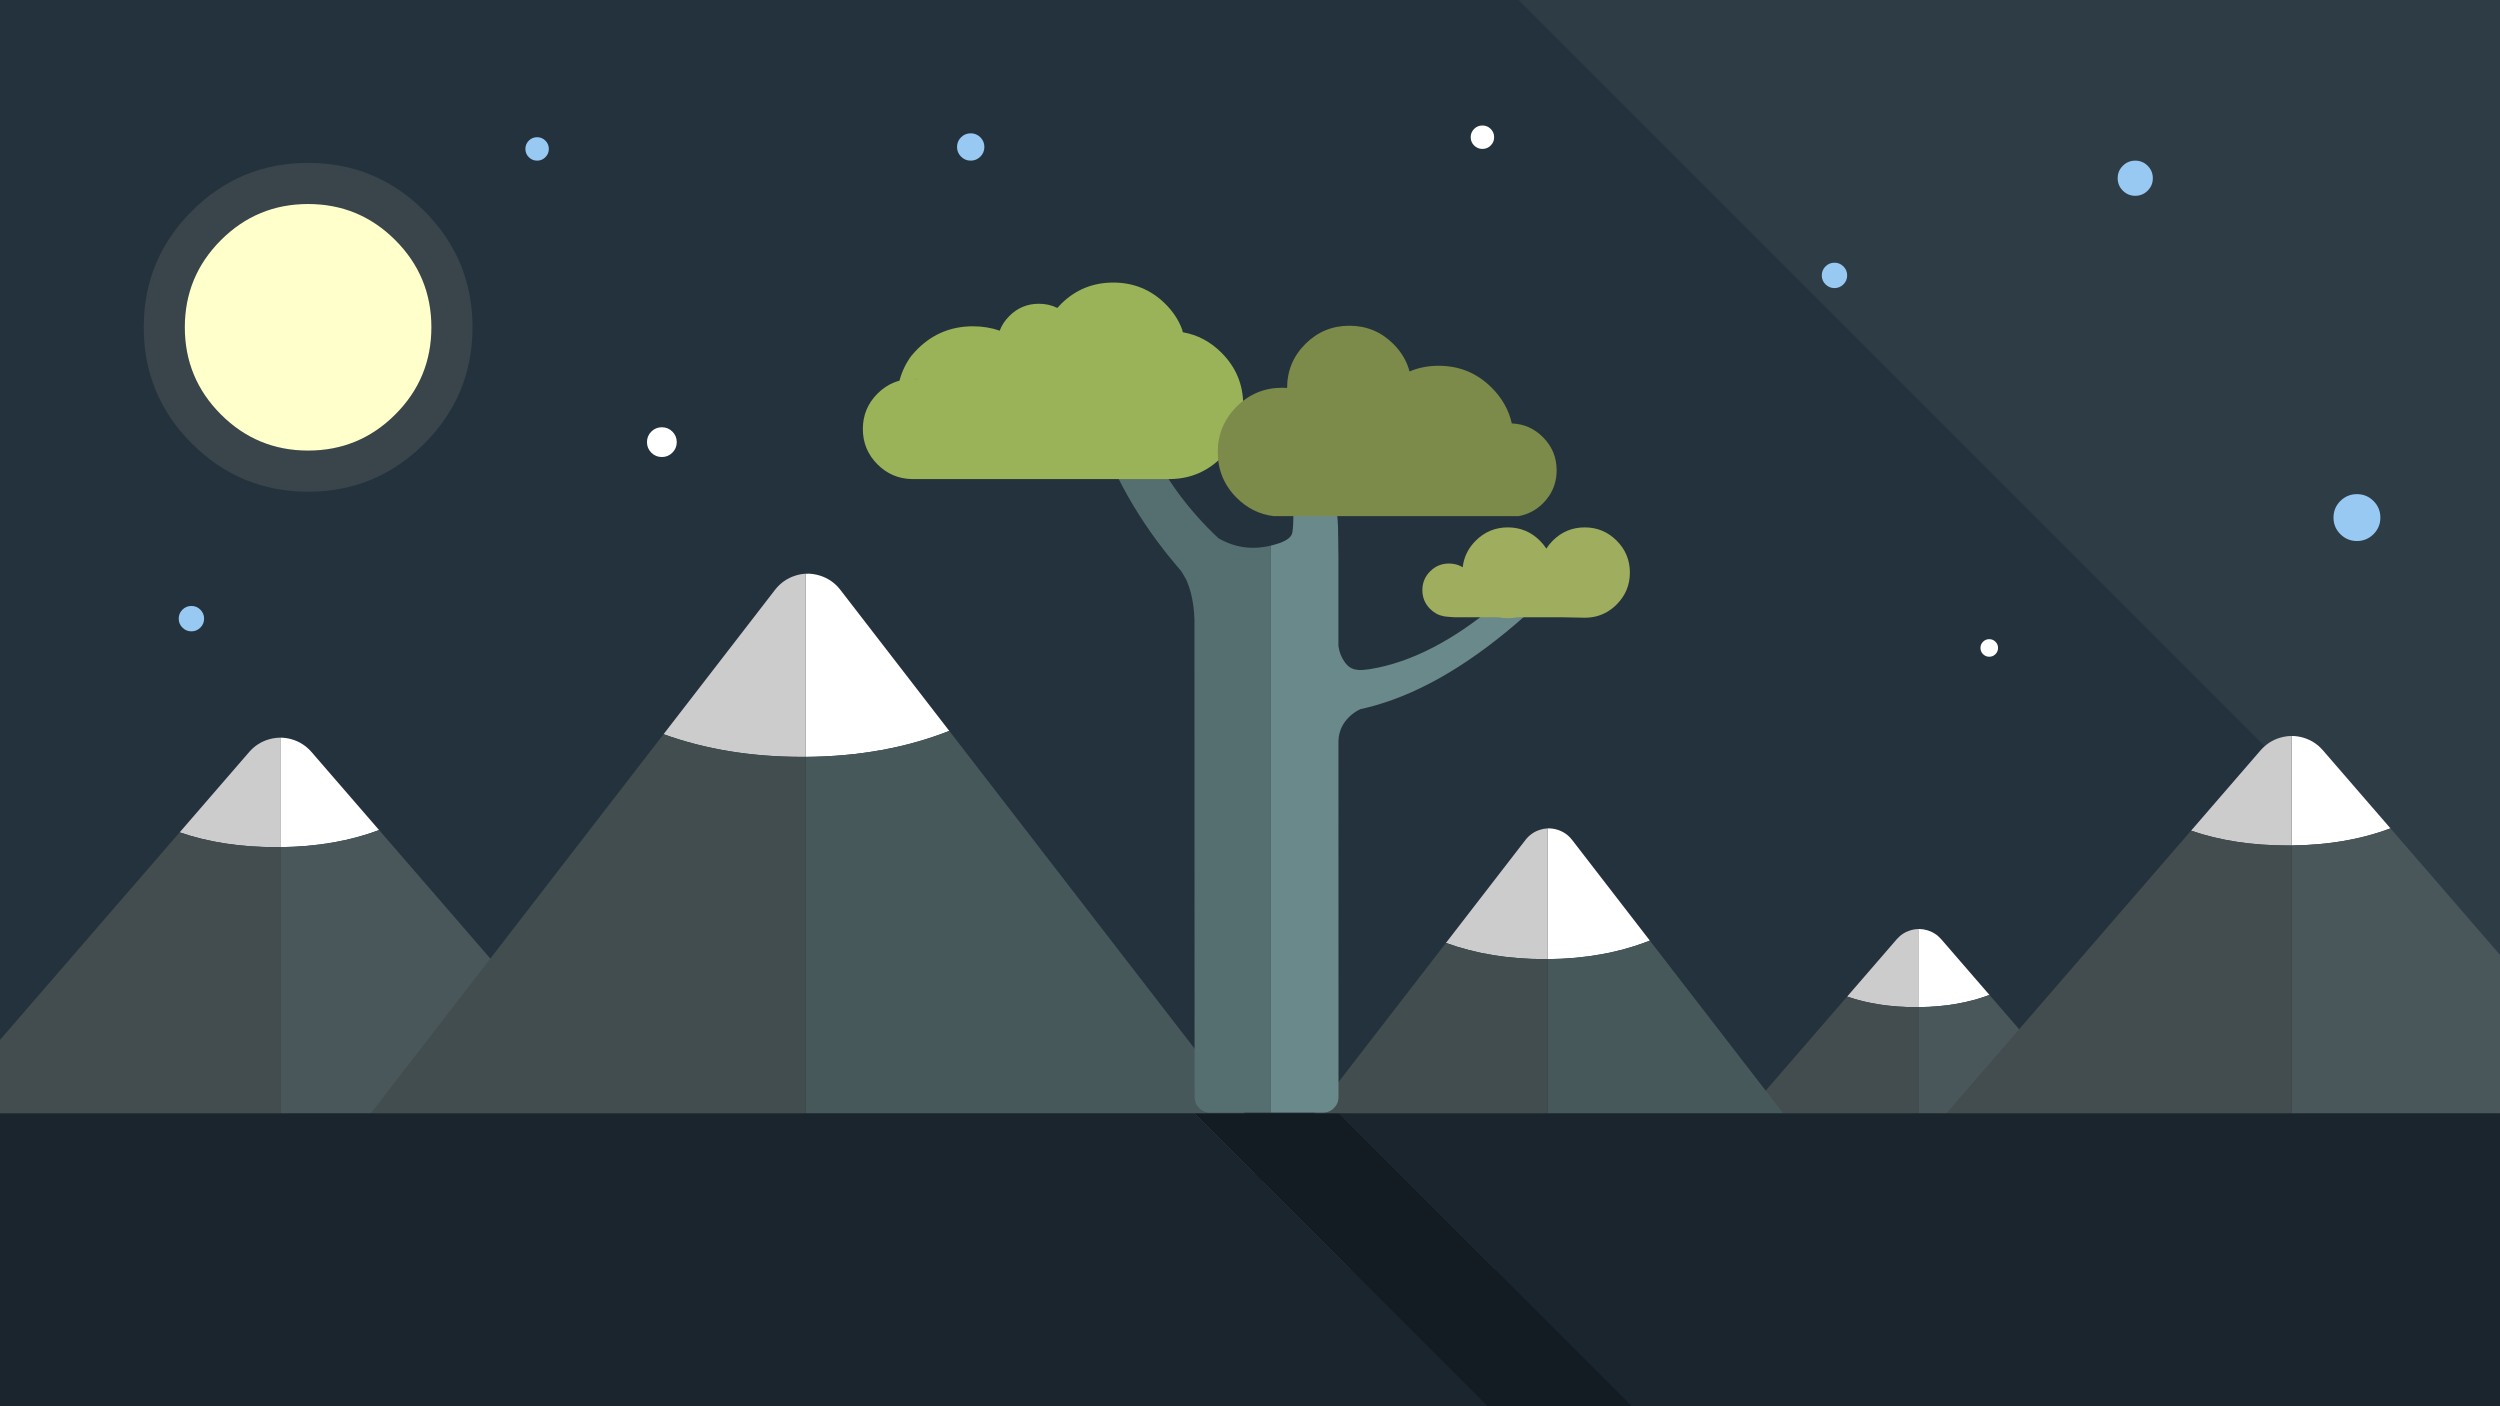 <?xml version="1.0" encoding="utf-8"?>
<!-- Generator: flash2svg, http://dissentgraphics.com/tools/flash2svg -->
<svg xmlns:xlink="http://www.w3.org/1999/xlink" id="bg-5120x2880-2" image-rendering="optimizeSpeed" baseProfile="basic" version="1.1" style="background-color:#ffffff" x="0px" y="0px" width="5120px" height="2880px" viewBox="0 0 5120 2880" enable-background="new 0 0 5120 2880" xmlns="http://www.w3.org/2000/svg">
  <rect x="0" y="0" width="5120" height="2880" fill="#808080" stroke="none"/>
  <defs transform="matrix(1 0 0 1 0 0) "/>
  <g id="bg">
    <g id="Symbole.__2019_1" overflow="visible">
      <g id="Calque.__2032">
        <g id="shape66">
          <path id="path67" fill="#24323D" fill-opacity="1" d="M5120,2880 L5120,0 0,0 0,2880 5120,2880z"/>
        </g>
      </g>
    </g>
  </g>
  <g id="Calque.__2011">
    <g id="shape">
      <path id="path" fill="#FFFFFF" fill-opacity="0.047" d="M3110.05,0 L5120.05,2010 5120.05,0 3110.05,0z"/>
    </g>
  </g>
  <g id="mountains">
    <g id="Symbole.__2021_1" overflow="visible">
      <g id="mountain-d1">
        <g id="Symbole.__2031_4" overflow="visible">
          <g id="Calque.__2033">
            <g id="shape67">
              <path id="path68" fill="#FFFFFF" fill-opacity="1" d="M4074.397,2037.639 L3975.517,1923.414 C3967.702,1914.493 3958.21,1908.391 3946.969,1905.072 3941.402,1903.431 3935.836,1902.61 3930.055,1902.574 L3930.055,2062.618 C3983.688,2062.047 4031.791,2053.733 4074.397,2037.639z"/>
              <path id="path69" fill="#4A575A" fill-opacity="1" d="M4335.82,2553.811 L4335.82,2339.67 4074.397,2037.639 C4031.791,2053.733 3983.688,2062.047 3930.055,2062.618 L3930.055,2553.811 4335.82,2553.811z"/>
              <path id="path70" fill="#CCCCCC" fill-opacity="1" d="M3918.565,1903.752 C3917.03,1904.037 3915.139,1904.501 3913.248,1905.072 Q3896.369,1910.032 3884.665,1923.414 L3782.929,2040.993 C3824.822,2055.445 3871.854,2062.654 3924.024,2062.654 3926.058,2062.654 3928.057,2062.654 3930.055,2062.618 L3930.055,1902.574 C3926.379,1902.574 3922.49,1902.967 3918.565,1903.752z"/>
              <path id="path71" fill="#434D4F" fill-opacity="1" d="M3930.055,2062.618 C3928.057,2062.654 3926.058,2062.654 3924.024,2062.654 3871.854,2062.654 3824.822,2055.445 3782.929,2040.993 L3425.052,2454.395 C3414.561,2466.563 3409.708,2480.623 3410.493,2496.609 3411.242,2512.596 3417.451,2526.12 3429.049,2537.218 3440.646,2548.28 3454.456,2553.811 3470.478,2553.811 L3930.055,2553.811 3930.055,2062.618z"/>
            </g>
          </g>
        </g>
      </g>
      <g id="mountain-c1">
        <g id="Symbole.__2033_3" overflow="visible">
          <g id="Calque.__2034">
            <g id="shape68">
              <path id="path72" fill="#FFFFFF" fill-opacity="1" d="M3219.467,1719.911 C3211.724,1709.991 3201.839,1703.139 3189.885,1699.357 3182.962,1697.18 3176.039,1696.252 3169.152,1696.573 L3169.152,1964.312 C3246.266,1963.741 3316.171,1951.073 3378.868,1926.344 L3219.467,1719.911z"/>
              <path id="path73" fill="#47585B" fill-opacity="1" d="M3836.304,2544.68 C3837.625,2529.193 3833.485,2515.24 3823.957,2502.822 L3378.868,1926.344 C3316.171,1951.073 3246.266,1963.741 3169.152,1964.312 L3169.152,2599.634 3776.39,2599.634 C3791.984,2599.634 3805.544,2594.352 3817.035,2583.754 3828.525,2573.156 3834.948,2560.131 3836.304,2544.68z"/>
              <path id="path74" fill="#CCCCCC" fill-opacity="1" d="M3169.152,1696.573 Q3161.552,1696.93 3153.951,1699.357 C3141.961,1703.139 3132.112,1709.991 3124.369,1719.911 L2961.256,1931.161 C3022.133,1953.25 3089.612,1964.312 3163.693,1964.312 3165.513,1964.312 3167.332,1964.312 3169.152,1964.312 L3169.152,1696.573z"/>
              <path id="path75" fill="#414D4F" fill-opacity="1" d="M3169.152,1964.312 C3167.332,1964.312 3165.513,1964.312 3163.693,1964.312 3089.612,1964.312 3022.133,1953.25 2961.256,1931.161 L2519.878,2502.822 C2510.315,2515.24 2506.211,2529.193 2507.531,2544.68 2508.852,2560.131 2515.275,2573.156 2526.765,2583.754 2538.256,2594.352 2551.816,2599.634 2567.41,2599.634 L3169.152,2599.634 3169.152,1964.312z"/>
            </g>
          </g>
        </g>
      </g>
      <g id="mountain-a1">
        <g id="Symbole.__2031_5" overflow="visible">
          <g id="Calque.__2035">
            <g id="shape69">
              <path id="path76" fill="#FFFFFF" fill-opacity="1" d="M776.35,1699.95 L637.8,1539.9 C626.85,1527.4 613.55,1518.85 597.8,1514.2 590,1511.9 582.2,1510.75 574.1,1510.7 L574.1,1734.95 C649.25,1734.15 716.65,1722.5 776.35,1699.95z"/>
              <path id="path77" fill="#4A575A" fill-opacity="1" d="M1142.65,2423.2 L1142.65,2123.15 776.35,1699.95 C716.65,1722.5 649.25,1734.15 574.1,1734.95 L574.1,2423.2 1142.65,2423.2z"/>
              <path id="path78" fill="#CCCCCC" fill-opacity="1" d="M558,1512.35 C555.85,1512.75 553.2,1513.4 550.55,1514.2 Q526.9,1521.15 510.5,1539.9 L367.95,1704.65 C426.65,1724.9 492.55,1735 565.65,1735 568.5,1735 571.3,1735 574.1,1734.95 L574.1,1510.7 C568.95,1510.7 563.5,1511.25 558,1512.35z"/>
              <path id="path79" fill="#434D4F" fill-opacity="1" d="M574.1,1734.95 C571.3,1735 568.5,1735 565.65,1735 492.55,1735 426.65,1724.9 367.95,1704.65 L-133.5,2283.9 C-148.2,2300.95 -155,2320.65 -153.9,2343.05 -152.85,2365.45 -144.15,2384.4 -127.9,2399.95 -111.65,2415.45 -92.3,2423.2 -69.85,2423.2 L574.1,2423.2 574.1,1734.95z"/>
            </g>
          </g>
        </g>
      </g>
      <g id="moutain-e1">
        <g id="Symbole.__2031_6" overflow="visible">
          <g id="Calque.__2036">
            <g id="shape70">
              <path id="path80" fill="#FFFFFF" fill-opacity="1" d="M4895.7,1696.5 L4757.15,1536.45 C4746.2,1523.95 4732.9,1515.4 4717.15,1510.75 4709.35,1508.45 4701.55,1507.3 4693.45,1507.25 L4693.45,1731.5 C4768.6,1730.7 4836,1719.05 4895.7,1696.5z"/>
              <path id="path81" fill="#4A575A" fill-opacity="1" d="M5262,2419.75 L5262,2119.7 4895.7,1696.5 C4836,1719.05 4768.6,1730.7 4693.45,1731.5 L4693.45,2419.75 5262,2419.75z"/>
              <path id="path82" fill="#CCCCCC" fill-opacity="1" d="M4677.35,1508.9 C4675.2,1509.3 4672.55,1509.95 4669.9,1510.75 Q4646.25,1517.7 4629.85,1536.45 L4487.3,1701.2 C4546,1721.45 4611.9,1731.55 4685,1731.55 4687.85,1731.55 4690.65,1731.55 4693.45,1731.5 L4693.45,1507.25 C4688.3,1507.25 4682.85,1507.8 4677.35,1508.9z"/>
              <path id="path83" fill="#434D4F" fill-opacity="1" d="M4693.45,1731.5 C4690.65,1731.55 4687.85,1731.55 4685,1731.55 4611.9,1731.55 4546,1721.45 4487.3,1701.2 L3985.85,2280.45 C3971.15,2297.5 3964.35,2317.2 3965.45,2339.6 3966.5,2362 3975.2,2380.95 3991.45,2396.5 4007.7,2412 4027.05,2419.75 4049.5,2419.75 L4693.45,2419.75 4693.45,1731.5z"/>
            </g>
          </g>
        </g>
      </g>
      <g id="mountain-b1">
        <g id="Symbole.__2033_4" overflow="visible">
          <g id="Calque.__2037">
            <g id="shape71">
              <path id="path84" fill="#FFFFFF" fill-opacity="1" d="M1720.75,1207.65 C1709.9,1193.75 1696.05,1184.15 1679.3,1178.85 1669.6,1175.8 1659.9,1174.5 1650.25,1174.95 L1650.25,1550.1 C1758.3,1549.3 1856.25,1531.55 1944.1,1496.9 L1720.75,1207.65z"/>
              <path id="path85" fill="#47585B" fill-opacity="1" d="M2585.05,2363.3 C2586.9,2341.6 2581.1,2322.05 2567.75,2304.65 L1944.1,1496.9 C1856.25,1531.55 1758.3,1549.3 1650.25,1550.1 L1650.25,2440.3 2501.1,2440.3 C2522.95,2440.3 2541.95,2432.9 2558.05,2418.05 2574.15,2403.2 2583.15,2384.95 2585.05,2363.3z"/>
              <path id="path86" fill="#CCCCCC" fill-opacity="1" d="M1650.25,1174.95 Q1639.6,1175.45 1628.95,1178.85 C1612.15,1184.15 1598.35,1193.75 1587.5,1207.65 L1358.95,1503.65 C1444.25,1534.6 1538.8,1550.1 1642.6,1550.1 1645.15,1550.1 1647.7,1550.1 1650.25,1550.1 L1650.25,1174.95z"/>
              <path id="path87" fill="#414D4F" fill-opacity="1" d="M1650.25,1550.1 C1647.7,1550.1 1645.15,1550.1 1642.6,1550.1 1538.8,1550.1 1444.25,1534.6 1358.95,1503.65 L740.5,2304.65 C727.1,2322.05 721.35,2341.6 723.2,2363.3 725.05,2384.95 734.05,2403.2 750.15,2418.05 766.25,2432.9 785.25,2440.3 807.1,2440.3 L1650.25,2440.3 1650.25,1550.1z"/>
            </g>
          </g>
        </g>
      </g>
    </g>
  </g>
  <g id="ground">
    <g id="Symbole.__2023_1" overflow="visible">
      <g id="Calque.__2038">
        <g id="shape72">
          <path id="path88" fill="#1B252E" fill-opacity="1" d="M5120,2891 L5120,2280 2743,2280 3354.025,2891 5120,2891z M0,2280 L0,2891 3057.025,2891 2445.95,2280 0,2280z"/>
          <path id="path89" fill="#141C23" fill-opacity="1" d="M3354.025,2891 L2743,2280 2445.95,2280 3057.025,2891 3354.025,2891z"/>
        </g>
      </g>
    </g>
  </g>
  <g id="tree">
    <g id="Symbole.__2025_1" overflow="visible">
      <g id="Calque.__2039">
        <g id="Symbole.__2038_2" overflow="visible">
          <g id="Calque.__2040">
            <g id="shape73">
              <path id="path90" fill="#556F71" fill-opacity="1" d="M2409.8,1158.75 C2412.75,1162.3 2415.8,1165.8 2418.85,1169.3 2419.6,1170.15 2423.1,1176.05 2429.35,1187 L2430,1188.45 C2433.5,1196.45 2436.45,1204.9 2438.8,1213.9 2443.15,1230.55 2445.65,1249 2446.25,1269.3 L2446.3,1601.2 2446.5,2246.75 C2446.5,2255.55 2449.6,2263.05 2455.85,2269.3 2462.1,2275.55 2469.55,2278.65 2478.4,2278.65 L2602.2,2278.65 2602.2,1117.55 C2563.75,1126.65 2528,1121.45 2494.9,1101.95 2434.95,1045.55 2388.05,982.2 2354.25,911.95 2347.3,902 2337.85,895.95 2325.95,893.75 2314.05,891.55 2303.05,893.9 2293.05,900.85 2283,907.75 2276.9,917.2 2274.7,929.1 2272.55,941 2274.9,952.05 2281.8,962.15 2305.7,1012.35 2334.7,1060.6 2368.7,1106.85 2381.65,1124.4 2395.35,1141.75 2409.8,1158.75z"/>
              <path id="path91" fill="#69898B" fill-opacity="1" d="M2648.75,1059.85 C2648.75,1071.45 2648.15,1081.55 2646.8,1090.3 2645.5,1099 2636.9,1106.25 2621,1112 2614.65,1114.2 2608.4,1116.05 2602.2,1117.55 L2602.2,2278.65 2709.45,2278.65 C2718.25,2278.65 2725.8,2275.55 2731.95,2269.3 Q2741.3,2260 2741.3,2246.75 L2741.15,1517.95 C2741.6,1498.2 2749.3,1481.25 2764.2,1467.15 2770.95,1460.85 2778.3,1455.9 2786.2,1452.3 2795.25,1450.35 2804.35,1448.15 2813.3,1445.6 2913,1417.95 3016.6,1356.2 3124.3,1260.4 3130.1,1255.25 3133.25,1248.75 3133.7,1241.1 3134.1,1233.35 3131.75,1226.6 3126.65,1220.75 3121.45,1214.95 3115,1211.8 3107.3,1211.35 3099.6,1210.95 3092.8,1213.3 3086.95,1218.4 2995.5,1299.75 2907.45,1349.35 2822.2,1367.3 2816.55,1368.5 2810.85,1369.5 2804.85,1370.5 2795.8,1371.9 2788.1,1372.45 2781.75,1372.05 2772.3,1371.3 2764.8,1368.05 2759.2,1362.25 2757.4,1360.35 2755.7,1358.35 2754.05,1356.05 2747.15,1346.6 2742.85,1335.7 2741.1,1323.05 L2741.1,1142.6 C2741.1,1139.1 2740.95,1124.55 2740.6,1099 2740.55,1103.45 2740.45,1097.1 2740.3,1080 2739.95,1070.05 2739.3,1060.35 2738.2,1050.8 2736.8,1038.7 2731.4,1028.85 2721.85,1021.25 2712.35,1013.65 2701.6,1010.5 2689.5,1011.9 2677.5,1013.25 2667.65,1018.65 2660.05,1028.2 2652.45,1037.7 2648.7,1048.25 2648.75,1059.85z"/>
            </g>
          </g>
        </g>
        <g id="Symbole.__2040_2" overflow="visible">
          <g id="Calque.__2041">
            <g id="shape74">
              <path id="path92" fill="#9AB258" fill-opacity="1" d="M2174.05,621.5 C2171,624.45 2168.15,627.5 2165.4,630.65 2153.95,624.95 2141.35,622.1 2127.6,622.1 2104,622.1 2083.85,630.45 2067.15,647.15 2058.1,656.2 2051.55,666.2 2047.4,677.25 2030.55,671.3 2012.2,668.25 1992.6,668.25 1948.75,668.25 1911.3,683.4 1880.3,713.65 1876.65,717.25 1873.15,720.95 1869.95,724.75 1869.05,725.8 1868.15,726.85 1867.25,727.95 1867.2,727.85 1867.2,727.75 1867.2,727.7 1855.35,743.55 1847,760.85 1842.15,779.6 1841.4,779.8 1840.55,780.05 1839.7,780.3 1839.45,780.35 1839.15,780.45 1838.9,780.5 1836.4,781.3 1833.8,782.2 1831.25,783.2 1818.85,788.15 1807.45,795.8 1797.1,806.1 1777.1,826.15 1767.1,850.3 1767.1,878.6 1767.1,906.9 1777.1,931.05 1797.1,951.05 1816.5,970.45 1839.8,980.45 1866.95,981.1 L2393,981.1 C2393.55,981.1 2394.05,981.1 2394.6,981.1 L2398.5,981.1 C2438.65,980.15 2473.05,965.35 2501.7,936.7 2531.3,907.15 2546.1,871.45 2546.1,829.6 Q2546.1,766.85 2501.7,722.45 C2479.05,699.8 2452.85,685.85 2423,680.55 2422.35,680.4 2421.7,678.6 2421.1,675.1 L2421.1,675 C2413.95,655.45 2402.15,637.55 2385.75,621.5 2356.5,592.95 2321.25,578.7 2279.9,578.7 2238.6,578.7 2203.3,592.95 2174.05,621.5z M1872.6,776.1 C1874.6,776.1 1876.5,776.15 1878.2,776.25 1878.2,776.3 1878.2,776.4 1878.25,776.45 1876.15,776.3 1874,776.15 1871.85,776.1 1872.1,776.1 1872.35,776.1 1872.6,776.1z"/>
            </g>
          </g>
        </g>
        <g id="Symbole.__2042_2" overflow="visible">
          <g id="Calque.__2042">
            <g id="shape75">
              <path id="path93" fill="#7C8A4A" fill-opacity="1" d="M2886.75,760.7 Q2878.4,729.2 2853.65,704.45 C2828.75,679.55 2798.7,667.1 2763.5,667.1 2728.3,667.1 2698.25,679.55 2673.35,704.45 2648.5,729.3 2636.05,759.3 2636,794.45 2632.7,794.2 2629.35,794.1 2626,794.1 2589.55,794.1 2558.4,807 2532.65,832.75 2506.9,858.5 2494,889.65 2494,926.1 2494,962.55 2506.9,993.7 2532.65,1019.45 2554.3,1041.1 2579.7,1053.65 2608.85,1057.1 L3110,1057.1 C3129.5,1053.45 3146.1,1044.7 3159.85,1030.95 3164.45,1026.35 3168.5,1021.55 3171.95,1016.5 3182.65,1000.9 3188,983.1 3188,963.1 3188,936.65 3178.65,914 3159.9,895.25 L3159.85,895.2 C3142.1,877.45 3120.9,868.15 3096.2,867.2 3090.05,839.7 3076.3,815.3 3055.05,794.05 3025.1,764.1 2988.9,749.1 2946.5,749.1 2924.95,749.1 2905.05,752.95 2886.75,760.7z"/>
            </g>
          </g>
        </g>
        <g id="Symbole.__2044_2" overflow="visible">
          <g id="Calque.__2043">
            <g id="shape76">
              <path id="path94" fill="#9EAD5E" fill-opacity="1" d="M3180.1,1107.2 C3174.95,1112.35 3170.55,1117.75 3166.9,1123.5 3163.25,1117.85 3158.85,1112.45 3153.75,1107.35 3135.6,1089.2 3113.65,1080.1 3088,1080.1 3062.35,1080.1 3040.4,1089.2 3022.25,1107.35 3006.8,1122.8 2997.95,1140.9 2995.65,1161.75 Q2983.15,1154.1 2967.5,1154.1 C2952.45,1154.1 2939.6,1159.4 2928.95,1170.05 2918.3,1180.7 2913,1193.55 2913,1208.6 2913,1223.65 2918.3,1236.5 2928.95,1247.15 2936.9,1255.1 2946.15,1260.1 2956.6,1262.1 2959.35,1262.65 2964.3,1263.15 2971.45,1263.65 2973.7,1263.95 2975.85,1264.1 2978,1264.1 L3068,1264.1 C3074.6,1265.45 3081.15,1266.1 3088,1266.1 3095.1,1266.1 3101.85,1265.4 3108.05,1264.1 L3196.15,1264.1 C3224.3,1264.8 3240.6,1265.1 3245.5,1265.1 3254,1265.1 3262.1,1264.1 3269.75,1262.1 3285.1,1258.1 3298.85,1250.05 3310.9,1238 3328.95,1219.95 3338,1198.15 3338,1172.6 3338,1147.05 3328.95,1125.25 3310.9,1107.2 3292.85,1089.15 3271.05,1080.1 3245.5,1080.1 3219.95,1080.1 3198.15,1089.15 3180.1,1107.2z"/>
            </g>
          </g>
        </g>
      </g>
    </g>
  </g>
  <g id="moon">
    <g id="Symbole.__2027_1" overflow="visible">
      <g id="Calque.__2044">
        <g id="shape77">
          <path id="path95" fill="#FFFCCF" fill-opacity="0.098" d="M869.1,432.25 Q770.45,333.65 631,333.65 C538.05,333.65 458.7,366.5 392.95,432.25 327.2,498 294.35,577.35 294.35,670.3 294.35,763.25 327.2,842.65 392.95,908.4 458.7,974.1 538.05,1006.95 631,1007 723.95,1006.95 803.35,974.1 869.1,908.4 934.8,842.65 967.65,763.25 967.7,670.3 967.65,577.35 934.8,498 869.1,432.25z M809.55,491.75 C858.85,541.05 883.5,600.55 883.5,670.3 883.5,740.05 858.85,799.55 809.55,848.85 760.25,898.15 700.75,922.8 631,922.8 561.25,922.8 501.75,898.15 452.45,848.85 403.15,799.55 378.5,740.05 378.5,670.3 378.5,600.55 403.15,541.05 452.45,491.75 501.75,442.45 561.25,417.8 631,417.8 700.75,417.8 760.25,442.45 809.55,491.75z"/>
          <path id="path96" fill="#FFFFCC" fill-opacity="1" d="M809.55,491.75 C760.25,442.45 700.75,417.8 631,417.8 561.25,417.8 501.75,442.45 452.45,491.75 403.15,541.05 378.5,600.55 378.5,670.3 378.5,740.05 403.15,799.55 452.45,848.85 501.75,898.15 561.25,922.8 631,922.8 700.75,922.8 760.25,898.15 809.55,848.85 858.85,799.55 883.5,740.05 883.5,670.3 883.5,600.55 858.85,541.05 809.55,491.75z"/>
        </g>
      </g>
    </g>
  </g>
  <g id="stars">
    <g id="Symbole.__2029_1" overflow="visible">
      <g id="Calque.__2045">
        <g id="shape78">
          <path id="path97" fill="#98C9F3" fill-opacity="1" d="M4860.95,1093.95 Q4875,1079.9 4875,1060 C4875,1046.75 4870.3,1035.4 4860.95,1026.05 4851.6,1016.7 4840.25,1012 4827,1012 4813.75,1012 4802.4,1016.7 4793.05,1026.05 4783.7,1035.4 4779,1046.75 4779,1060 4779,1073.25 4783.7,1084.6 4793.05,1093.95 4802.4,1103.3 4813.75,1108 4827,1108 4840.25,1108 4851.6,1103.3 4860.95,1093.95z M4398.45,339.55 C4391.4,332.5 4382.95,329 4373,329 4363.05,329 4354.6,332.5 4347.55,339.55 4340.5,346.6 4337,355.05 4337,365 4337,374.95 4340.5,383.4 4347.55,390.45 4354.6,397.5 4363.05,401 4373,401 4382.95,401 4391.4,397.5 4398.45,390.45 4405.5,383.4 4409,374.95 4409,365 4409,355.05 4405.5,346.6 4398.45,339.55z M3775.35,545.6 C3770.3,540.55 3764.15,538 3757,538 3749.85,538 3743.7,540.55 3738.6,545.6 3733.55,550.7 3731,556.85 3731,564 3731,571.15 3733.55,577.3 3738.6,582.35 3743.7,587.45 3749.85,590 3757,590 3764.15,590 3770.3,587.45 3775.35,582.35 3780.45,577.3 3783,571.15 3783,564 3783,556.85 3780.45,550.7 3775.35,545.6z M2007.8,281.2 C2002.35,275.75 1995.75,273 1988,273 1980.25,273 1973.65,275.75 1968.2,281.2 1962.75,286.65 1960,293.25 1960,301 1960,308.75 1962.75,315.35 1968.2,320.8 1973.65,326.25 1980.25,329 1988,329 1995.75,329 2002.35,326.25 2007.8,320.8 2013.25,315.35 2016,308.75 2016,301 2016,293.25 2013.25,286.65 2007.8,281.2z M1100,281 C1093.35,281 1087.7,283.35 1083,288 1078.35,292.7 1076,298.35 1076,305 1076,311.65 1078.35,317.3 1083,321.95 1087.7,326.65 1093.35,329 1100,329 1106.65,329 1112.3,326.65 1116.95,321.95 1121.65,317.3 1124,311.65 1124,305 1124,298.35 1121.65,292.7 1116.95,288 1112.3,283.35 1106.65,281 1100,281z M373.6,1285.35 C378.7,1290.45 384.85,1293 392,1293 399.15,1293 405.3,1290.45 410.35,1285.35 415.45,1280.3 418,1274.15 418,1267 418,1259.85 415.45,1253.7 410.35,1248.6 405.3,1243.55 399.15,1241 392,1241 384.85,1241 378.7,1243.55 373.6,1248.6 368.55,1253.7 366,1259.85 366,1267 366,1274.15 368.55,1280.3 373.6,1285.35z"/>
          <path id="path98" fill="#FFFFFF" fill-opacity="1" d="M4092,1327 C4092,1322.05 4090.25,1317.8 4086.7,1314.25 4083.2,1310.75 4078.95,1309 4074,1309 4069.05,1309 4064.8,1310.75 4061.25,1314.25 4057.75,1317.8 4056,1322.05 4056,1327 4056,1331.95 4057.75,1336.2 4061.25,1339.7 4064.8,1343.25 4069.05,1345 4074,1345 4078.95,1345 4083.2,1343.25 4086.7,1339.7 4090.25,1336.2 4092,1331.95 4092,1327z M3052.95,297.95 C3057.65,293.3 3060,287.65 3060,281 3060,274.35 3057.65,268.7 3052.95,264 3048.3,259.35 3042.65,257 3036,257 3029.35,257 3023.7,259.35 3019,264 3014.35,268.7 3012,274.35 3012,281 3012,287.65 3014.35,293.3 3019,297.95 3023.7,302.65 3029.35,305 3036,305 3042.65,305 3048.3,302.65 3052.95,297.95z M1355.5,875 C1347.05,875 1339.85,877.95 1333.9,883.9 1327.95,889.85 1325,897.05 1325,905.5 1325,913.95 1327.95,921.1 1333.9,927.05 1339.85,933 1347.05,936 1355.5,936 1363.95,936 1371.1,933 1377.05,927.05 1383,921.1 1386,913.95 1386,905.5 1386,897.05 1383,889.85 1377.05,883.9 1371.1,877.95 1363.95,875 1355.5,875z"/>
        </g>
      </g>
    </g>
  </g>
</svg>